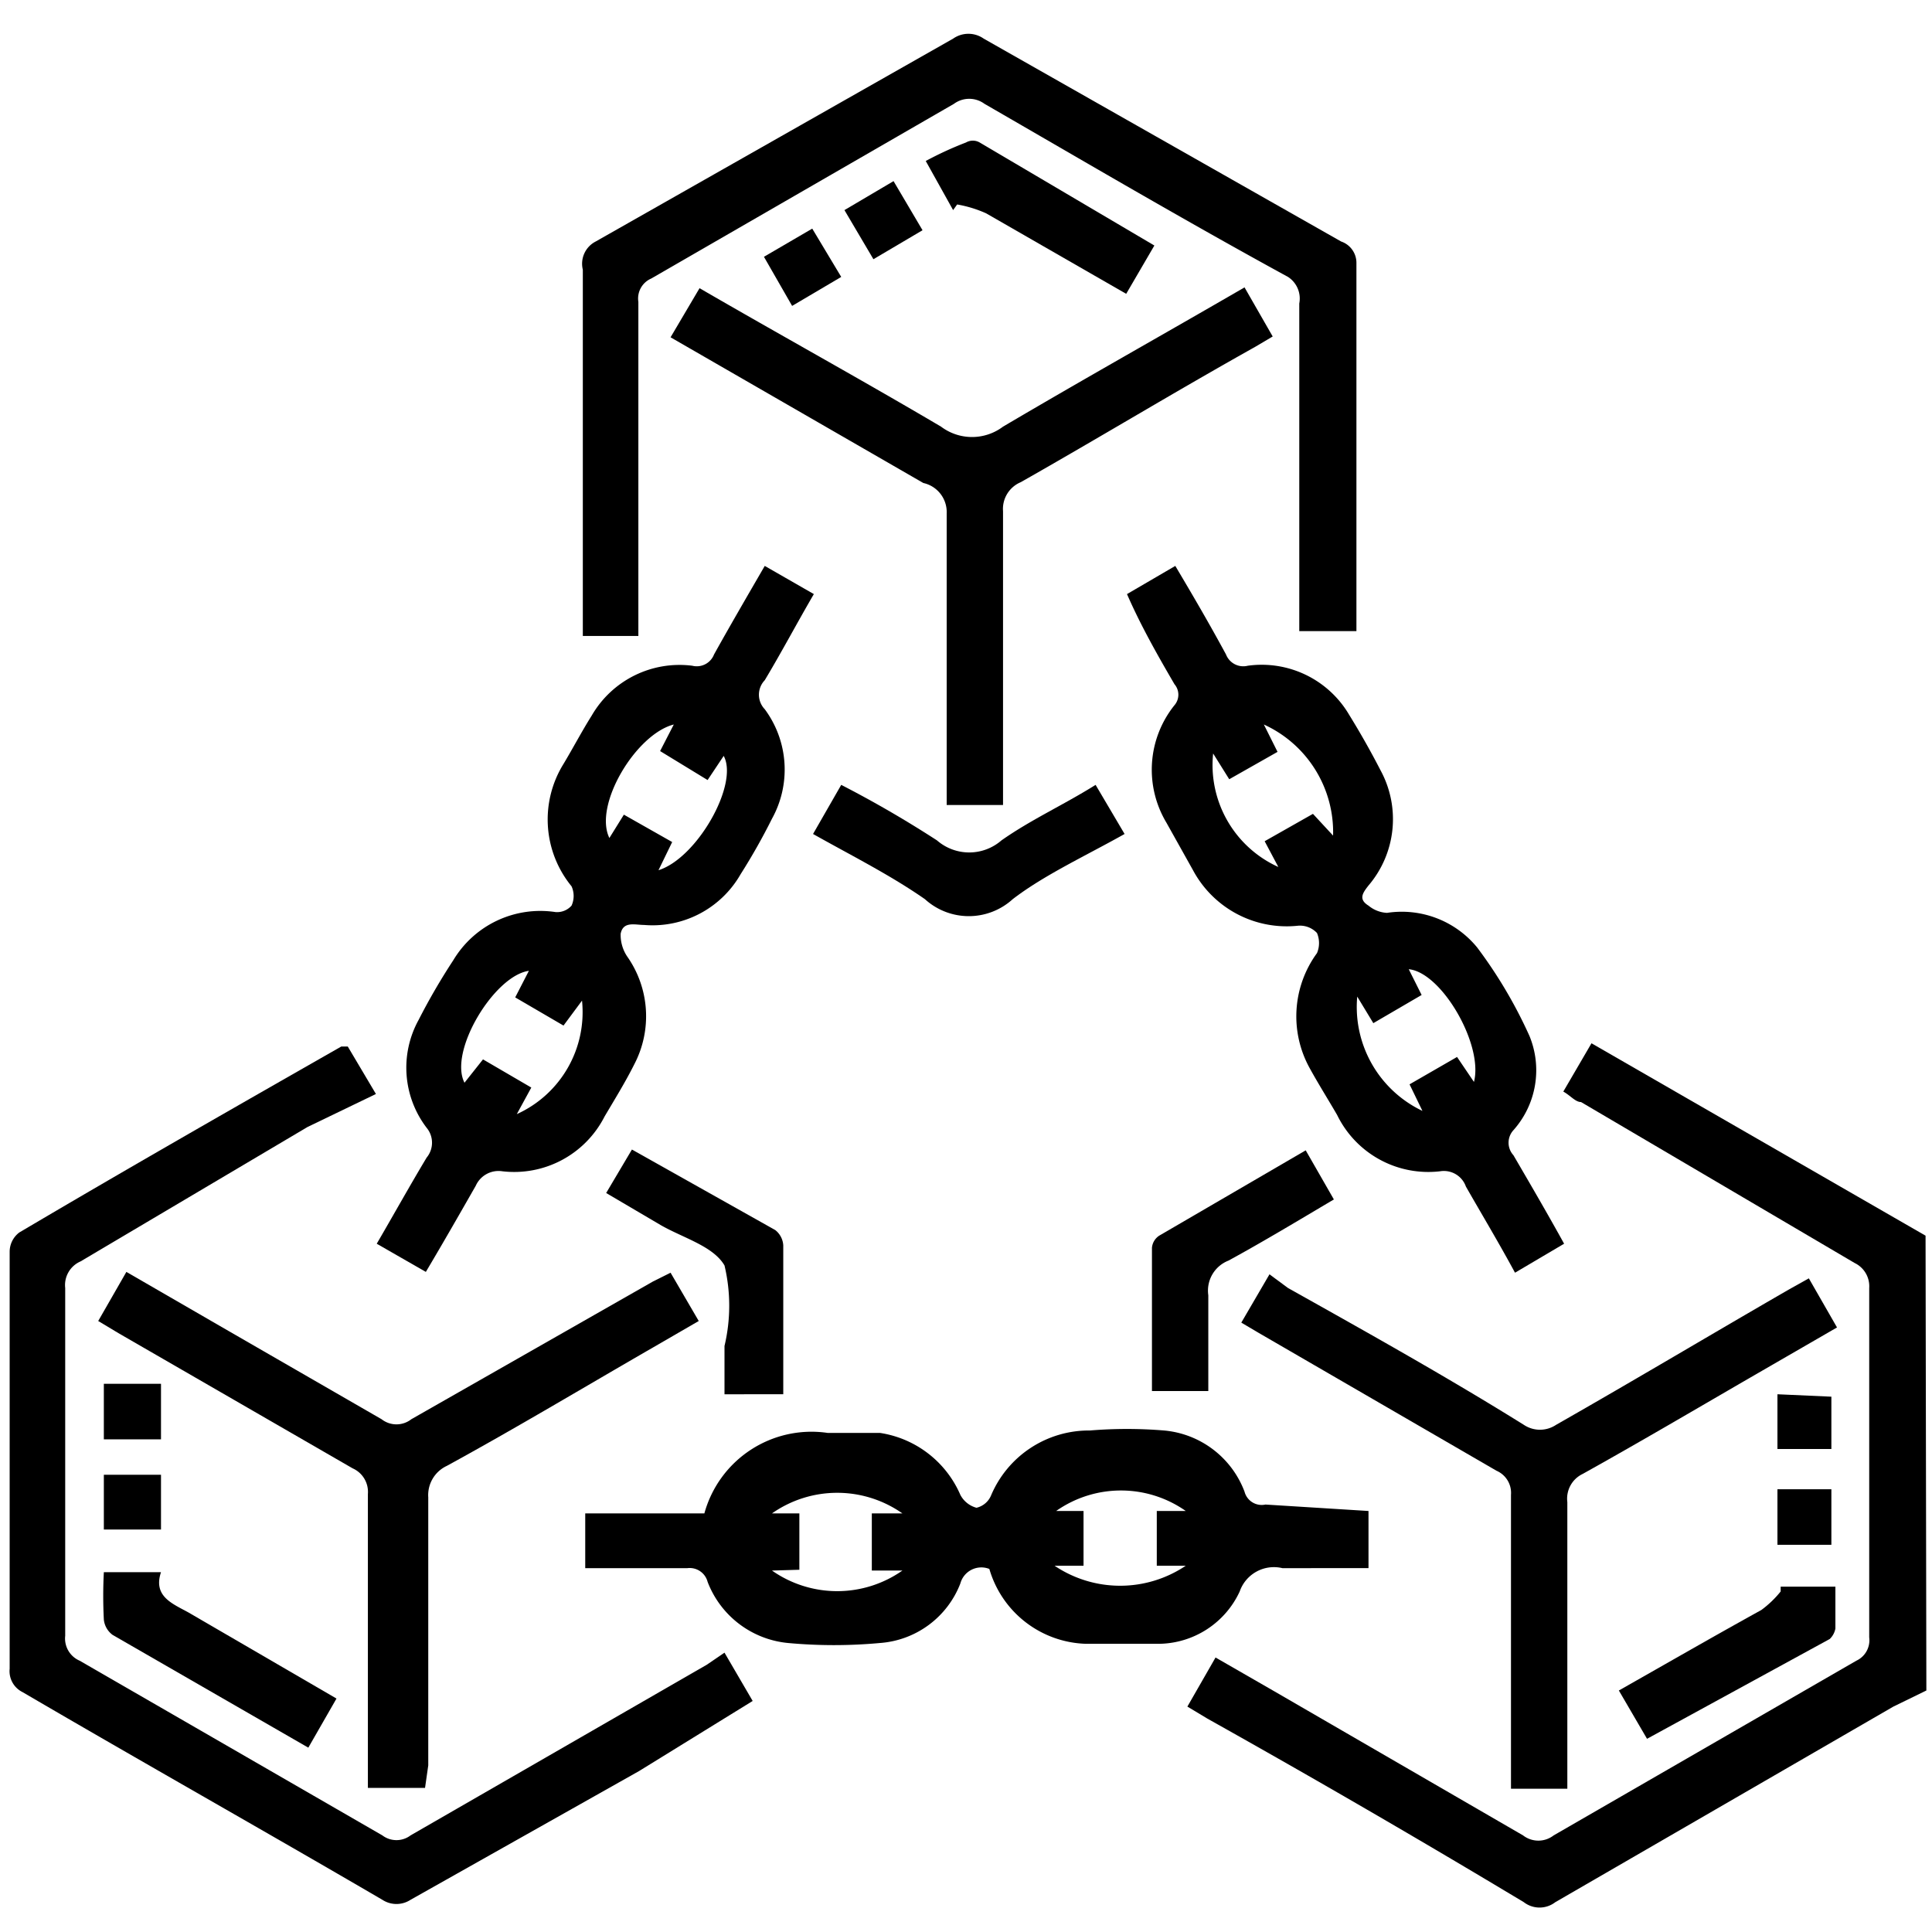 <svg id="Layer_1" data-name="Layer 1" xmlns="http://www.w3.org/2000/svg" viewBox="0 0 24 24"><path d="M23.93,21l-.41.2-4.2,2.43a.32.32,0,0,1-.39,0Q17,22.47,15,21.35l-.25-.15.35-.61.73.42,3.09,1.79a.31.31,0,0,0,.38,0l3.76-2.17a.28.28,0,0,0,.16-.29V16a.32.32,0,0,0-.18-.31l-3.4-2c-.07,0-.13-.08-.22-.13l.35-.6,4.15,2.39Z"/><path d="M14,7.38l.6-.35c.22.37.43.73.63,1.1a.23.23,0,0,0,.27.14,1.26,1.26,0,0,1,1.26.61q.21.34.39.69A1.27,1.27,0,0,1,17,11c-.07.09-.13.17,0,.25a.39.39,0,0,0,.23.09,1.21,1.21,0,0,1,1.12.43A5.78,5.78,0,0,1,19,12.87a1.12,1.12,0,0,1-.2,1.17.23.23,0,0,0,0,.31c.21.36.42.72.63,1.1l-.61.36c-.2-.37-.41-.72-.61-1.07a.29.29,0,0,0-.32-.19,1.26,1.26,0,0,1-1.28-.7c-.11-.19-.23-.38-.34-.58a1.33,1.33,0,0,1,.09-1.43.32.32,0,0,0,0-.25.29.29,0,0,0-.24-.09,1.32,1.32,0,0,1-1.3-.69l-.33-.59a1.28,1.28,0,0,1,.1-1.46.2.2,0,0,0,0-.26C14.38,8.14,14.17,7.77,14,7.38Zm2.56,3A1.47,1.47,0,0,0,15.7,9l.17.34-.6.34-.2-.32a1.39,1.39,0,0,0,.81,1.41l-.17-.32.6-.34Zm.3,2a1.43,1.43,0,0,0,.81,1.42l-.16-.33.59-.34.21.31c.12-.46-.4-1.36-.81-1.4l.16.32-.6.35Z"/><path d="M17,18.77v.71H15.93a.45.45,0,0,0-.53.29,1.12,1.12,0,0,1-1,.65c-.31,0-.61,0-.91,0a1.29,1.29,0,0,1-1.2-.93.27.27,0,0,0-.36.18,1.16,1.16,0,0,1-1,.74,6.2,6.2,0,0,1-1.14,0,1.19,1.19,0,0,1-1-.76.23.23,0,0,0-.25-.17c-.42,0-.83,0-1.27,0v-.68H8.75a1.38,1.38,0,0,1,1.53-1c.21,0,.43,0,.65,0a1.3,1.3,0,0,1,1,.77.32.32,0,0,0,.2.16.26.26,0,0,0,.18-.15,1.32,1.32,0,0,1,1.23-.81,5.62,5.62,0,0,1,.92,0,1.18,1.18,0,0,1,1,.76.22.22,0,0,0,.26.16Zm-2.27,0a1.4,1.4,0,0,0-1.61,0l.34,0v.68l-.36,0a1.46,1.46,0,0,0,1.63,0l-.36,0v-.68Zm-5.14.74a1.41,1.41,0,0,0,1.62,0l-.38,0V18.8l.38,0a1.41,1.41,0,0,0-1.62,0l.34,0v.7Z"/><path d="M5.29,15.8l-.61-.35c.21-.36.41-.72.62-1.07a.29.29,0,0,0,0-.37,1.23,1.23,0,0,1-.1-1.34,7.89,7.89,0,0,1,.43-.74,1.26,1.26,0,0,1,1.27-.6.24.24,0,0,0,.2-.08.29.29,0,0,0,0-.24A1.31,1.31,0,0,1,7,9.49c.12-.2.23-.41.35-.6A1.26,1.26,0,0,1,8.6,8.27a.23.23,0,0,0,.27-.14c.2-.36.41-.72.63-1.1l.61.35c-.21.36-.4.72-.61,1.07a.26.26,0,0,0,0,.36,1.26,1.26,0,0,1,.09,1.36,7.69,7.69,0,0,1-.39.69A1.26,1.26,0,0,1,8,11.49c-.11,0-.26-.05-.29.11a.48.48,0,0,0,.08.28,1.29,1.29,0,0,1,.09,1.34c-.11.22-.24.43-.37.65a1.26,1.26,0,0,1-1.27.68.31.31,0,0,0-.33.18C5.71,15.08,5.51,15.43,5.29,15.8ZM8.2,9.33,8.37,9c-.47.12-1,1-.8,1.41l.18-.29.6.34-.17.35c.48-.15,1-1.07.81-1.42l-.2.3ZM6.42,13.84a1.39,1.39,0,0,0,.81-1.41L7,12.74l-.6-.35.17-.33c-.43.06-1,1-.8,1.39L6,13.16l.6.35Z"/><path d="M9,20.53l.35.6L7.94,22,5.1,23.6a.32.32,0,0,1-.35,0c-1.49-.87-3-1.72-4.47-2.58a.29.29,0,0,1-.16-.29V15.55a.3.3,0,0,1,.12-.24c1.32-.78,2.65-1.54,4-2.31l.08,0,.35.59L3.82,14,1,15.67A.32.32,0,0,0,.81,16q0,2.16,0,4.32a.3.3,0,0,0,.18.31l3.76,2.17a.29.29,0,0,0,.35,0l3.68-2.12Z"/><path d="M7.93,7.9H7.24c0-.08,0-.16,0-.23V3.35A.31.31,0,0,1,7.4,3L11.84.48a.33.33,0,0,1,.38,0L16.66,3a.28.28,0,0,1,.19.27c0,1.48,0,3,0,4.44,0,0,0,.08,0,.13h-.71V3.77A.32.32,0,0,0,16,3.44C14.7,2.73,13.46,2,12.23,1.29a.32.32,0,0,0-.38,0L8.09,3.46a.27.27,0,0,0-.16.29V7.9Z"/><path d="M5.28,22.21H4.57v-.28c0-1.12,0-2.24,0-3.37a.32.32,0,0,0-.19-.32L1.47,16.56l-.25-.15.35-.61,1.28.74,1.89,1.09a.3.3,0,0,0,.37,0l3-1.71.22-.11.35.6-.57.33c-.85.49-1.7,1-2.56,1.47a.4.4,0,0,0-.23.39c0,1.11,0,2.22,0,3.33Z"/><path d="M8.33,4.19l.36-.61c1,.58,2,1.13,3,1.72a.64.64,0,0,0,.77,0c1-.59,2-1.15,3-1.73l.35.61-.22.13c-1,.56-1.94,1.13-2.91,1.68a.36.36,0,0,0-.22.36c0,1.11,0,2.23,0,3.35V10h-.7c0-.09,0-.18,0-.27,0-1.12,0-2.23,0-3.35A.37.37,0,0,0,11.47,6Z"/><path d="M19.47,22.22h-.7V18.57a.3.3,0,0,0-.18-.3l-2.95-1.71-.22-.13.35-.6L16,16c1,.56,2,1.12,2.93,1.7a.36.36,0,0,0,.4,0c1-.57,1.92-1.12,2.89-1.68l.25-.14.35.61-1.09.63c-.69.4-1.37.8-2.07,1.19a.34.34,0,0,0-.19.35c0,1.1,0,2.21,0,3.32Z"/><path d="M13.61,9.75l.36.61c-.48.27-1,.51-1.39.81a.81.81,0,0,1-1.09,0c-.43-.3-.91-.54-1.39-.81l.35-.61a13.71,13.71,0,0,1,1.19.69.61.61,0,0,0,.8,0C12.81,10.18,13.21,10,13.61,9.75Z"/><path d="M7.85,14.28l1.78,1a.26.26,0,0,1,.1.19c0,.61,0,1.22,0,1.85H9v-.6a2.16,2.16,0,0,0,0-1c-.14-.24-.51-.34-.79-.5l-.68-.4Z"/><path d="M14.31,17.28V15.5a.2.2,0,0,1,.09-.15l1.82-1.06.35.61c-.44.26-.87.52-1.31.76a.4.4,0,0,0-.25.43c0,.39,0,.78,0,1.19Z"/><path d="M4.18,21.1l-.35.61L1.4,20.31a.27.27,0,0,1-.11-.19,5.71,5.71,0,0,1,0-.59H2c-.1.3.14.39.34.5Z"/><path d="M14.34,3.05l-.35.6-1.74-1a1.5,1.5,0,0,0-.36-.11l-.05.07L11.5,2A4.29,4.29,0,0,1,12,1.77a.17.17,0,0,1,.17,0Z"/><path d="M20.46,21.6,20.11,21c.6-.34,1.19-.68,1.77-1a1.29,1.29,0,0,0,.24-.23l0-.06h.68c0,.18,0,.35,0,.52a.24.24,0,0,1-.07.13Z"/><path d="M2,17.88H1.29v-.69H2Z"/><path d="M1.29,19v-.68H2V19Z"/><path d="M10.49,2.61l.61-.36.36.61-.61.36Z"/><path d="M10.45,3.44l-.61.36-.35-.61.6-.35Z"/><path d="M22.75,17.35V18h-.67v-.68Z"/><path d="M22.08,18.5h.67v.69h-.67Z"/></svg>